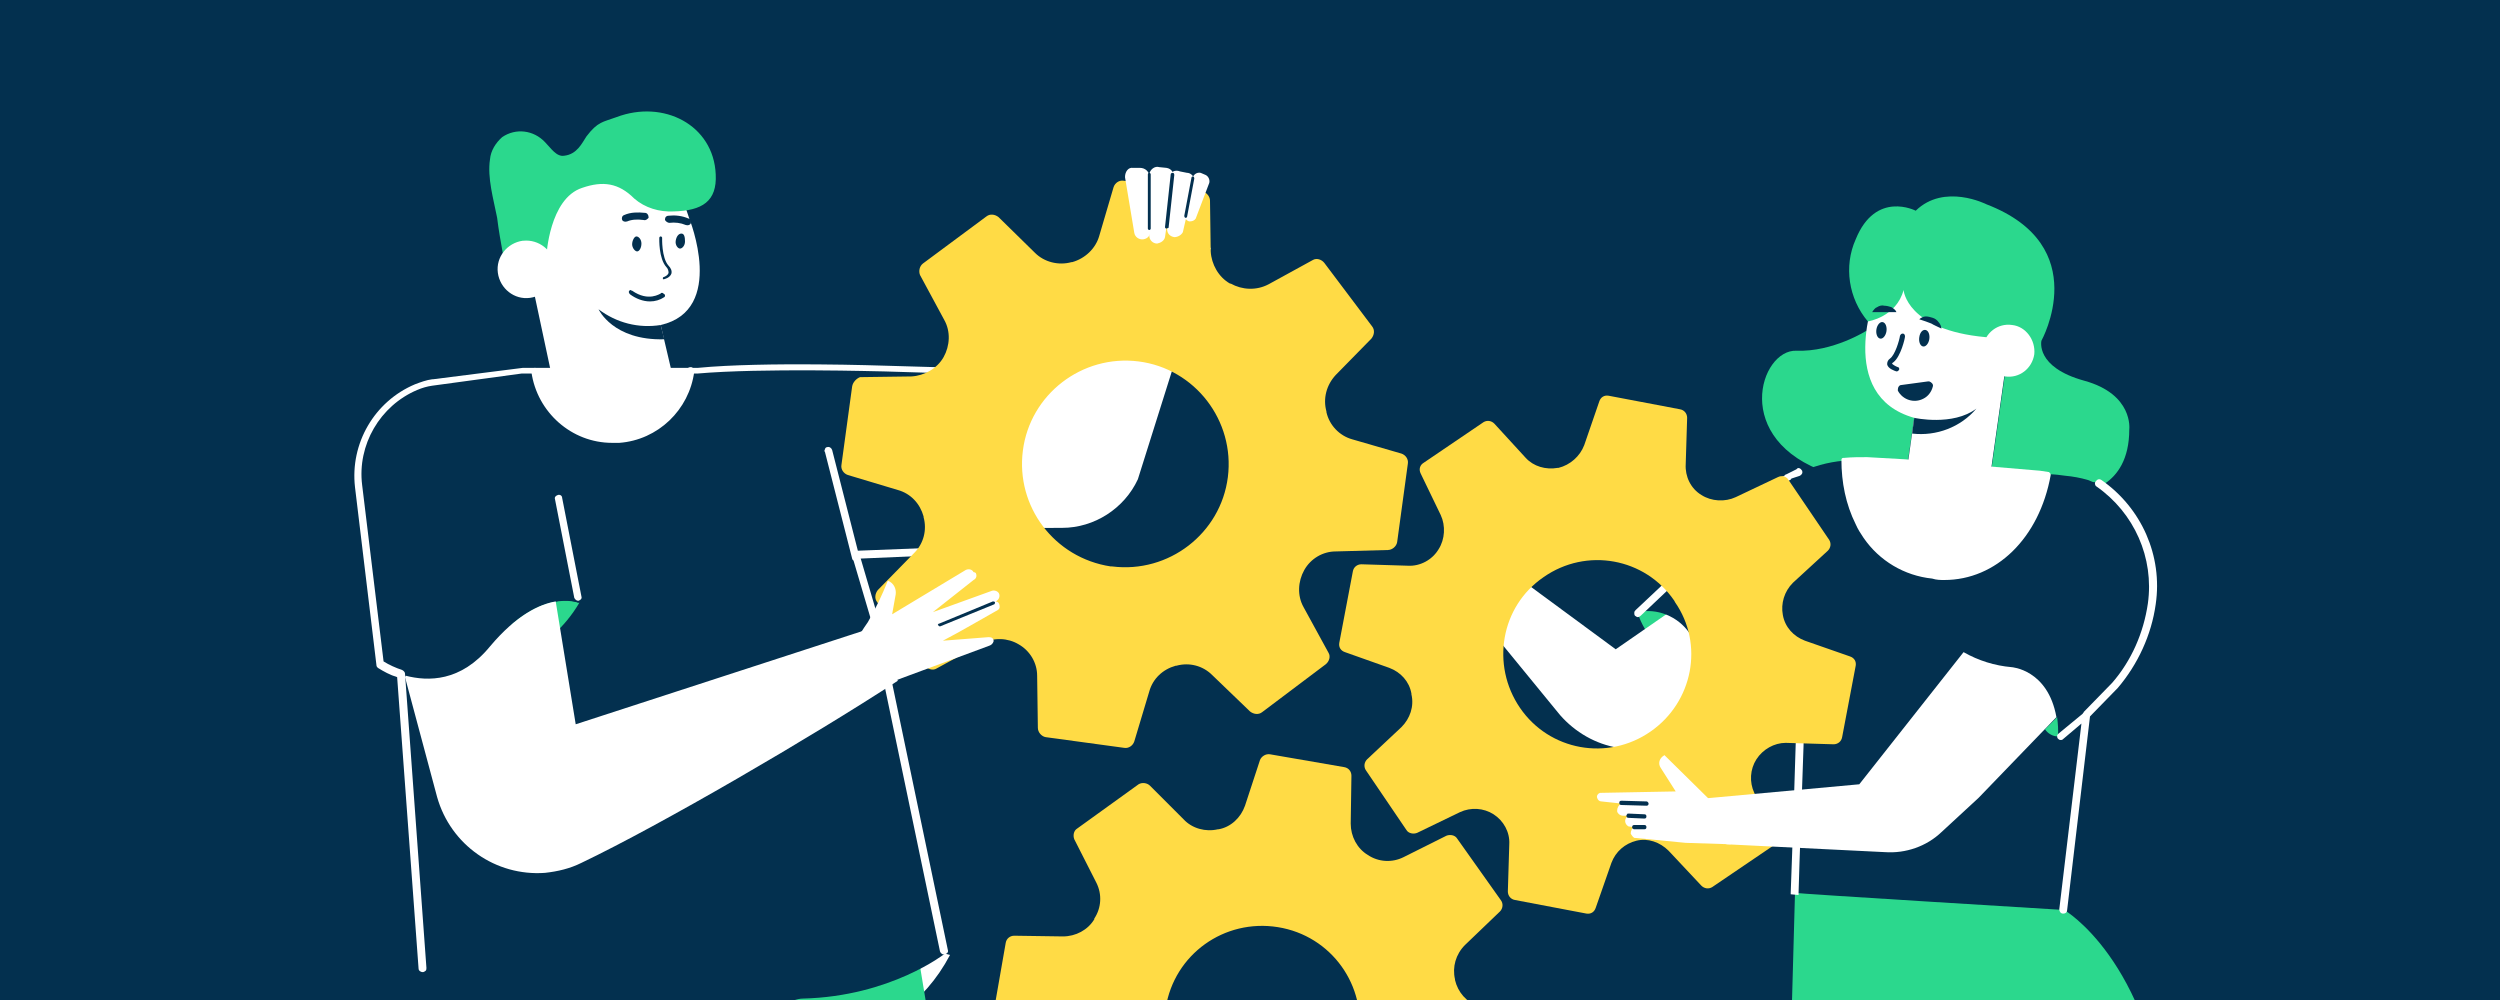 <?xml version="1.0" encoding="utf-8"?>
<!-- Generator: Adobe Illustrator 23.0.6, SVG Export Plug-In . SVG Version: 6.00 Build 0)  -->
<svg version="1.1" id="Layer_1" xmlns="http://www.w3.org/2000/svg" xmlns:xlink="http://www.w3.org/1999/xlink" x="0px" y="0px"
	 viewBox="0 0 350 140" style="enable-background:new 0 0 350 140;" xml:space="preserve">
<style type="text/css">
	.st0{clip-path:url(#SVGID_2_);}
	.st1{fill:#03304F;}
	.st2{fill:#2BD88D;}
	.st3{fill:#FFFFFF;}
	.st4{fill:#464646;}
	.st5{fill:#FFDB45;}
</style>
<title>ilustras</title>
<g>
	<g>
		<defs>
			<rect id="SVGID_1_" width="350" height="140"/>
		</defs>
		<clipPath id="SVGID_2_">
			<use xlink:href="#SVGID_1_"  style="overflow:visible;"/>
		</clipPath>
		<g class="st0">
			<rect x="-33.7" y="-14.4" class="st1" width="417.4" height="225.4"/>
			<path class="st2" d="M261.3,46.3c0,0-4.7,3-9.8,2.8s-9.2,12.5,4.4,17.1c3.4-1.8,7.4-2.4,11.2-1.6l0.9-6.2L261.3,46.3z"/>
			<path class="st3" d="M262.6,41c0,0-5.7,14.4,5.4,17.5l-1,7.1l11.6,1.2l4.2-29.6l-19-2.7L262.6,41z"/>
			<path class="st2" d="M291.3,68.9c0,0,6.8-0.3,6.8-8.8c0,0,0.6-4.9-6.3-6.8s-6-5.6-6-5.6s7.4-13.3-7.7-19.1c0,0-5.9-3-9.9,0.9
				c0,0-5.6-2.9-8.4,4c-1.7,3.8-1,8.3,1.7,11.5c0,0,4-0.6,5-4.4c0,0,0.4,5.6,11.5,6.6l3.3,0.9l-2.6,18.3l7.7,1.1
				C286.4,67.4,289.8,67.7,291.3,68.9z"/>
			<path class="st3" d="M284.8,49.6c-0.3,2-2.1,3.4-4.1,3.1c-2-0.3-3.4-2.1-3.1-4.1c0.3-2,2.1-3.4,4.1-3.1
				C283.6,45.7,285,47.6,284.8,49.6C284.8,49.6,284.8,49.6,284.8,49.6z"/>
			<path class="st1" d="M268,58.5c0,0,5.4,1.2,8.7-1.3c-2.2,2.6-5.6,3.9-9,3.5L268,58.5z"/>
			<path class="st2" d="M229.3,85.9c0.5,1.5,1.3,2.8,2.3,4l4-4.8C233.5,84.6,231.3,84.9,229.3,85.9z"/>
			<path class="st2" d="M300,196.6c0.1-2.3,0.4-4.5,1-6.7c2.8-10.6,3.6-21.6,2.4-32.5c-2.5-23.1-14.4-30-14.4-30V125h-37.7
				l-4.5,162.8c2.1-1.4,7.3-1.7,9.6-0.7c1.5,0.8,3,1.7,4.4,2.8c2.8,1.7,6.1,2.2,9.3,1.5c0.8-0.2,1.7-0.5,2.4-0.8l2.5-52.7
				c1.2,2.4,2.7,4.6,4.5,6.7l34,40.1c0.3-2,1-5,2.6-6.2c1.2-0.7,2.4-1.2,3.8-1.5c1.8-0.5,3.6-1.2,5.2-2c0.9-0.4,1.7-1,2.5-1.8
				c0.7-0.8,1.3-1.8,1.5-2.9l-30.3-40.5L300,196.6z"/>
			<path class="st3" d="M234,85.5l-7.8,5.4L208,77.5l-6.3,2.2l16.7,20.4c2.1,2.4,5,4.1,8.2,4.6l0,0c3.2,0.5,6.4,0,9.3-1.5l12.6-7
				L234,85.5z"/>
			<path class="st1" d="M252.8,94l-1.9,1.8l-4.3,4.2c-5.4-0.9-7.9-5.2-8.3-7.2c-0.2-1.5-0.8-2.9-1.8-4.2c-1.6-2.3-4.5-3.5-7.2-2.9
				l11.9-11.2l1.6-1.5l3.4-3.2c1.2-1.2,2.6-2.2,4.1-3c0.1-0.1,0.3-0.2,0.5-0.3l1-0.5h0.1L252.8,94z"/>
			<path class="st1" d="M250.3,66.7L250.3,66.7v5l-0.1,16.6v2.5l0,0v4l0.2-0.2c0.2,0.4,0.4,0.9,0.6,1.3c0.5,1,1.1,1.8,1.9,2.5
				c0,0-1.6,26.3-1.6,26.6c0,0.1,37.7,2.4,37.7,2.4l3.2-27.2l0.2-1.6l0.3-3.1l0.3-2.5l0,0l1.1-25l-0.6-0.3l-0.2-0.1
				c-0.3-0.1-0.7-0.3-1-0.4c-1-0.3-2.1-0.5-3.2-0.6c-0.7-0.1-1.5-0.2-2.2-0.2l-1.4-0.1l-6.1-0.5l-9.4,6.1l-3.4-7.2h-0.5l-4.8-0.3
				c-1.1-0.1-2.1,0-3.2,0.1c-2.2,0.2-4.4,0.8-6.4,1.8h-0.1L250.3,66.7z"/>
			<path class="st3" d="M286.9,66.1c-1.8,9.6-8.7,15.6-16.2,14.7c-7.1-0.8-12.4-7.4-12.5-16.7c1.1-0.1,2.1-0.1,3.2-0.1l5.3,0.3
				l18.9,1.6L286.9,66.1z"/>
			<path class="st3" d="M272.2,81.2c7.2,0,13.3-5.8,14.9-14.7c0-0.2-0.1-0.3-0.3-0.4c-0.2,0-0.3,0.1-0.4,0.2
				c-1.7,9.2-8.2,15-15.8,14.1c-3.7-0.4-7-2.4-9.1-5.5c-0.4-0.6-0.8-1.2-1.1-1.8c-1.3-2.7-2-5.7-2-8.7c0-0.2-0.1-0.3-0.3-0.3l0,0
				c-0.2,0-0.3,0.1-0.3,0.3c0,0,0,0,0,0c0,3.1,0.6,6.2,2,9c0.3,0.7,0.7,1.3,1.1,1.9c2.2,3.2,5.7,5.3,9.6,5.7
				C271.1,81.2,271.7,81.2,272.2,81.2z"/>
			<path class="st1" d="M272.5,86.8c0.9,2.5,1,6.1,9.6,6.9c7.8,0.7,7.6,8.8,7.6,8.8l6.4-6.5l0,0c2.8-3.2,4.5-7.2,5.1-11.4
				c0.9-6.6-2-13.2-7.4-17l0,0c-2.2-0.7-3.2,3.3-5,4.7c-0.5,0.4-0.9,0.8-1.4,1.1l-0.5,0.4L272.5,86.8z"/>
			<path class="st2" d="M288.1,103.1c-0.7,0-1.4-0.4-1.8-1l1.7-1.7C288.1,101.3,288.2,102.2,288.1,103.1z"/>
			<path class="st3" d="M59.3,135.7c2.4,2.6,5.5,4.3,8.9,5.1l0.8-10.9C68.9,129.9,63.1,129.1,59.3,135.7z"/>
			<path class="st3" d="M67.6,137.4c0,0,50.8,24,65.4-3.7l-61.7-16.6L67.6,137.4z"/>
			<path class="st2" d="M101.4,168.7l-0.1-51.3C84.3,118.6,66.2,129,66.2,129l10.1,72.9c0.5,3.4,1.4,10.1,1.7,13.5l0.2,88.8
				c3.1,1.4,6.6,1.5,9.8,0.3c1.3-0.7,2.8-1.4,4.2-1.8c2.2-0.3,4.5,0.3,6.1,1.9c0,0,2.7-73.6,2.9-92l0,0c0-1,0-1.8,0-2.5v-2.6
				L101.4,168.7z"/>
			<path class="st2" d="M141.6,214.3c0-1.2-0.2-2.5-0.4-3.7l-13.3-80.8c-6.5-9.3-19.1-11.4-26.6-12.3v47.2l14,43.5
				c0.5,1.3,0.8,2.6,1,4h0.2c0.7,2.4,1.1,4.8,1.1,7.3l1.2,85.4c0.8,0.4,1.7,0.7,2.6,0.8c1.9,0.4,4,0.3,5.8-0.3
				c0.9-0.3,1.7-0.7,2.6-1.1c0.8-0.3,1.7-0.5,2.6-0.6c1.1-0.1,2.3,0,3.4,0.4c1.1,0.2,2,0.7,2.8,1.5h0.1l2.9-89.4
				C141.7,215.5,141.7,214.9,141.6,214.3z"/>
			<path class="st3" d="M82.8,298.3L82.8,298.3c-0.2,0-0.4-0.2-0.4-0.4l2.4-81.2c0.1-2.1-0.1-4.3-0.5-6.4l-6.2-38.5c0,0,0-0.1,0-0.1
				c0.1-0.7-0.5-1.2-1.3-1.9l-0.1-0.1c-0.3-0.2-0.6-0.5-0.7-0.9c0-0.5,0.2-0.9,0.5-1.2c0.8-0.8,1.7-1.4,2.7-1.9h0.1
				c0.3-0.1,0.5-0.3,0.7-0.5c0.1-0.1,0.1-0.3,0.1-0.5c-0.1-0.3-0.3-0.6-0.6-0.8c-0.5-0.2-1-0.4-1.5-0.4l-0.5-0.1
				c-0.9,0-1.7-0.5-2.2-1.3c-0.1-0.2-0.1-0.4,0.1-0.5l2.4-2.4c0.1-0.1,0.2-0.2,0.3-0.4c-0.1,0-0.1-0.1-0.2-0.1l-1.8-0.6
				c-0.2,0-0.3-0.2-0.3-0.3c0-0.2,0-0.3,0.2-0.4l1.3-1c0.1,0,0.1-0.1,0.2-0.2c-0.2-0.1-0.3-0.2-0.5-0.2l-2.3-0.2
				c-0.2,0-0.4-0.2-0.4-0.5c0-0.2,0.1-0.3,0.3-0.3c1.3-0.5,2.6-1.1,3.9-1.8c0.3-0.1,0.5-0.4,0.6-0.7c-0.1-0.1-0.2-0.2-0.4-0.2
				c-2.1-0.3-3.8-2-4.1-4.1L72,133.6c0-0.2,0.1-0.4,0.3-0.5c0,0,0,0,0,0c0.2,0,0.4,0.1,0.5,0.4l2.4,14.8c0.3,1.8,1.6,3.1,3.4,3.4
				c0.3,0,0.6,0.1,0.8,0.3c0.2,0.2,0.3,0.5,0.3,0.8c-0.1,0.6-0.5,1-1,1.3c-0.8,0.5-1.6,0.9-2.4,1.3l0.6,0.1c0.4,0,0.9,0.2,1.2,0.6
				c0.1,0.2,0.2,0.4,0.1,0.7c-0.1,0.2-0.2,0.5-0.5,0.6l-0.6,0.5l1.1,0.3c0.3,0.1,0.5,0.2,0.7,0.4c0.1,0.2,0.3,0.7-0.4,1.4l-2.1,2.1
				c0.4,0.3,0.9,0.5,1.4,0.6l0.5,0.1c0.6,0,1.2,0.2,1.8,0.5c0.5,0.3,0.9,0.8,1,1.3c0.1,0.4,0,0.8-0.2,1.1c-0.3,0.4-0.7,0.6-1.1,0.8
				c-1,0.4-1.8,1-2.6,1.7c-0.3,0.3-0.3,0.4-0.3,0.5s0.2,0.3,0.4,0.4l0.1,0.1c0.8,0.6,1.8,1.4,1.6,2.6l6.2,38.5
				c0.4,2.2,0.5,4.4,0.5,6.6l-2.4,81.2C83.2,298.1,83,298.3,82.8,298.3z"/>
			<path class="st4" d="M134.6,77.5c1-2.3,0.8-4.9-0.4-7.1l-5.4,1C128.8,71.4,128.8,75.6,134.6,77.5z"/>
			<path class="st3" d="M157.7,33.8l-11,21.2l-16.8-0.6c0,0-13.2,5.3-2.4,19.6l21.2-0.1c4.5,0,8.7-2.7,10.6-6.8l10.2-32.4
				L157.7,33.8z"/>
			<path class="st1" d="M134.4,52.1l-5.5-0.1l-4.9-0.2c0,0-18.3-0.6-27.4,0.4l22.1,26l15.9-0.7c0,0-7-6.2-2.2-14
				C135.1,59.1,135.6,59.3,134.4,52.1z"/>
			<path class="st1" d="M60.6,53.7L60.6,53.7l10-1.3l2.6-0.4h29.1c3.7,0,7.4,0.8,10.7,2.3L125.3,96l-1.7-1.3l8.7,38.8
				c0,0-7.6,6-19.9,6.3c-1.6,0-3.8,1.7-5.6,1.5c-4.8-0.5-15.3,15.2-21.1,12.4c-24.9-12.2-26.5-18-26.5-18l-5.5-73.8
				C53.6,57.8,56.6,54.3,60.6,53.7z"/>
			<path class="st3" d="M96.5,51.9c-0.8,6-6.2,10.2-12.2,9.5c-4.9-0.6-8.8-4.5-9.5-9.4l2.6-0.3L96.5,51.9z"/>
			<path class="st3" d="M85.7,62c-5.7,0-10.5-4.3-11.3-9.9c0-0.3,0.2-0.6,0.5-0.6c0,0,0,0,0,0c0.3,0,0.6,0.2,0.6,0.5
				c0.7,5.7,5.9,9.7,11.6,9c4.7-0.6,8.5-4.3,9-9.1c0-0.3,0.3-0.5,0.6-0.5c0.3,0,0.5,0.3,0.5,0.6l0,0c-0.7,5.4-5.1,9.6-10.5,10
				C86.3,62,86,62,85.7,62z"/>
			<path class="st3" d="M96.5,30.6c0,0,5.2,12.8-4,14.9l1.5,6.4l-16.5,1.9l-4.2-19.7l5.3-9.1l15.4-1.8L96.5,30.6z"/>
			<path class="st2" d="M76.5,35.8c0,0,0.4-8,5-9.5c2.9-1,5.1-0.7,7.3,1.5c1.5,1.3,3.5,1.9,5.5,1.8c4-0.1,6.1-1.4,5.9-5.2
				c-0.3-6.9-7.3-10.5-13.9-8c-1.9,0.7-2.6,0.6-4.2,2.7c-0.6,0.9-1.3,2.5-3.1,2.7c-1.1,0.2-1.9-1.1-2.7-1.9c-1.6-1.7-4.1-2-6-0.7
				c-0.9,0.8-1.6,1.9-1.7,3.1c-0.4,2.6,0.5,5.6,1,8.2c0.2,1.7,0.5,3.3,0.8,5L76.5,35.8z"/>
			<path class="st3" d="M77.7,37.2c0.3,2.2-1.3,4.2-3.5,4.5s-4.2-1.3-4.5-3.5C69.4,36,71,34,73.2,33.7c0,0,0,0,0.1,0
				C75.4,33.5,77.4,35,77.7,37.2z"/>
			<path class="st1" d="M92.5,45.5c-3.1,0.5-6.2-0.3-8.7-2.2c0,0,2,4.4,9.2,4.2L92.5,45.5z"/>
			<path class="st2" d="M81.1,84.4c-2,3.4-5,6.1-8.6,7.6L71,84.6l6.6-3.4L81.1,84.4z"/>
			<path class="st1" d="M53.3,93.1l-3-24.9c-0.8-6.4,3.2-12.5,9.4-14.4l0,0l18.9,17.7L81,84.4c0,0-5.5-2.3-12.4,6.2
				S53.3,93.1,53.3,93.1z"/>
			<path class="st1" d="M81.1,84.4C80,84,78.9,84,77.8,84.2l0,0L65,82.4l-8.2,12.3c-1.2-0.3-2.4-0.8-3.5-1.5l-3-24.9
				c-0.8-6.4,3.2-12.5,9.4-14.4l18.9,17.7L81.1,84.4z"/>
			<path class="st3" d="M125.7,95.3c-12.1,7.9-33.2,20.2-44.3,25.5c-1.6,0.8-3.3,1.2-5.1,1.4c-6.9,0.5-13.2-3.9-15.1-10.6l-4.5-16.8
				l0.1-0.2c3.1,0.8,7.7,0.9,11.8-4.1c3.7-4.4,6.9-5.9,9.2-6.3l2.8,17.2l40.9-13.3L125.7,95.3z"/>
			<path class="st5" d="M213.5,143l-6.5-2.1c-1.7-0.6-2.9-2-3.3-3.7v-0.1c-0.4-1.7,0.1-3.5,1.4-4.8l4.9-4.7c0.4-0.4,0.5-1.1,0.1-1.6
				l-6.1-8.6c-0.3-0.5-1-0.6-1.5-0.4l-6,3c-1.6,0.8-3.5,0.7-5-0.3l0,0c-1.5-0.9-2.4-2.6-2.4-4.4l0.1-6.7c0-0.6-0.4-1.1-1-1.2
				l-10.4-1.8c-0.6-0.1-1.2,0.3-1.4,0.8l-2.1,6.4c-0.6,1.7-2,3-3.7,3.3h-0.1c-1.7,0.4-3.6-0.1-4.8-1.4L161,110
				c-0.4-0.4-1.1-0.5-1.6-0.2l-8.6,6.2c-0.5,0.3-0.6,1-0.4,1.5l3.1,6.1c0.8,1.6,0.7,3.5-0.3,5v0.1c-0.9,1.5-2.6,2.4-4.4,2.4
				l-6.8-0.1c-0.6,0-1.1,0.4-1.2,1l-1.8,10.3c-0.1,0.6,0.3,1.2,0.8,1.4l6.6,2.2c1.7,0.6,2.9,1.9,3.3,3.6v0.1
				c0.4,1.7-0.1,3.5-1.4,4.7l-5,4.8c-0.4,0.4-0.5,1.1-0.1,1.6l6.1,8.6c0.3,0.5,1,0.6,1.5,0.4l6.2-3.1c1.6-0.8,3.4-0.7,4.9,0.3h0.1
				c1.5,0.9,2.4,2.5,2.3,4.3l-0.1,7c0,0.6,0.4,1.1,1,1.2l10.5,1.8c0.6,0.1,1.2-0.2,1.4-0.8l2.2-6.6c0.5-1.6,1.9-2.9,3.6-3.3h0.1
				c1.7-0.4,3.5,0.1,4.7,1.4l4.8,5c0.4,0.4,1.1,0.5,1.6,0.1l8.6-6.1c0.5-0.3,0.6-1,0.4-1.5l-3.1-6.2c-0.8-1.6-0.7-3.4,0.3-4.9V158
				c0.9-1.5,2.6-2.4,4.3-2.3l6.9,0.1c0.6,0,1.1-0.4,1.2-1l1.8-10.4C214.4,143.8,214.1,143.2,213.5,143z M174.5,156.8
				c-7.5-1.2-12.5-8.2-11.3-15.7s8.2-12.5,15.7-11.3s12.5,8.2,11.3,15.7c0,0.1,0,0.2,0,0.2C188.9,153.1,181.9,158,174.5,156.8
				L174.5,156.8z"/>
			<path class="st1" d="M89.8,34.1c0,0.6-0.3,1.1-0.6,1.1s-0.7-0.5-0.7-1s0.3-1.1,0.6-1.1S89.8,33.5,89.8,34.1z"/>
			<path class="st1" d="M95.9,33.8c0,0.6-0.4,1-0.7,1s-0.7-0.5-0.6-1.1s0.4-1,0.8-1S95.9,33.2,95.9,33.8z"/>
			<path class="st1" d="M92.9,39.1c-0.1,0-0.1,0-0.1-0.1c0-0.1,0-0.2,0.1-0.2c0,0,0.6-0.2,0.7-0.6c0-0.3-0.1-0.6-0.3-0.8
				c-1.1-1.2-1-4-1-4.1c0-0.1,0.1-0.2,0.2-0.2c0,0,0,0,0,0c0.1,0,0.2,0.1,0.2,0.2c0,0,0,0,0,0c0,0-0.1,2.8,0.9,3.9
				c0.3,0.3,0.5,0.7,0.4,1.1C93.8,38.9,93,39.1,92.9,39.1L92.9,39.1z"/>
			<path class="st1" d="M90.1,30.8c-0.8-0.1-1.6-0.1-2.3,0.2c-0.3,0.1-0.6,0-0.7-0.2l0,0c-0.1-0.3,0-0.6,0.3-0.7c0,0,0,0,0,0
				c0.9-0.4,1.9-0.4,2.9-0.3c0.3,0,0.5,0.3,0.5,0.6c0,0,0,0,0,0.1l0,0C90.6,30.7,90.4,30.9,90.1,30.8z"/>
			<path class="st1" d="M93.7,31.2c0.8-0.1,1.6,0,2.3,0.3c0.3,0.1,0.6,0,0.7-0.2l0,0c0.1-0.3,0-0.6-0.2-0.7c0,0,0,0-0.1,0
				c-0.9-0.4-1.9-0.5-2.8-0.4c-0.3,0-0.5,0.2-0.5,0.5c0,0,0,0.1,0,0.1l0,0C93.2,31,93.5,31.2,93.7,31.2z"/>
			<path class="st1" d="M268.7,47.2c-0.1,0.6,0.1,1.2,0.5,1.3s0.8-0.4,0.9-1s-0.1-1.2-0.5-1.3S268.8,46.5,268.7,47.2z"/>
			<path class="st1" d="M262.7,46.1c-0.1,0.6,0.1,1.2,0.5,1.3s0.8-0.4,0.9-1s-0.1-1.2-0.5-1.3S262.8,45.5,262.7,46.1z"/>
			<path class="st1" d="M265.5,52c0.2,0,0.3-0.1,0.4-0.3c0-0.2-0.1-0.3-0.2-0.3c-0.3-0.1-0.8-0.4-0.8-0.5s0.1-0.1,0.2-0.2
				c1-0.8,1.6-3.3,1.6-3.6c0-0.2-0.1-0.4-0.3-0.4c-0.2,0-0.3,0.1-0.4,0.3c-0.1,0.7-0.7,2.7-1.4,3.2c-0.3,0.2-0.4,0.5-0.4,0.8
				C264.3,51.6,265.2,51.9,265.5,52L265.5,52z"/>
			<path class="st1" d="M266.2,53.9c-0.3,0-0.5,0.3-0.5,0.6c0,0.1,0,0.1,0,0.2c0.7,1.3,2.3,1.8,3.6,1.1c0.6-0.3,1.1-0.9,1.3-1.7
				c0.1-0.3-0.2-0.6-0.5-0.7c-0.1,0-0.1,0-0.2,0L266.2,53.9z"/>
			<path class="st1" d="M271.8,46c0-0.3-0.2-0.7-0.4-0.9c-0.2-0.3-0.5-0.5-0.8-0.6c-0.3-0.1-0.7-0.2-1-0.2c-0.3,0-0.7,0.2-0.9,0.4
				c0.3,0.1,0.6,0.2,0.9,0.3c0.3,0.1,0.5,0.2,0.8,0.3C270.7,45.5,271.2,45.7,271.8,46z"/>
			<path class="st1" d="M262.1,43.7c0.2-0.3,0.4-0.6,0.7-0.7c0.3-0.2,0.7-0.3,1-0.2c0.3,0,0.7,0.1,1,0.2c0.3,0.2,0.6,0.4,0.7,0.7
				c-0.3,0-0.6,0-0.9,0h-0.8C263.3,43.7,262.8,43.7,262.1,43.7z"/>
			<path class="st3" d="M78.1,69.3c-0.3,0.1-0.5,0.3-0.4,0.6l2.7,13.8c0.1,0.2,0.3,0.4,0.5,0.4H81c0.3-0.1,0.5-0.3,0.4-0.6
				c0,0,0,0,0,0l-2.7-13.8C78.7,69.4,78.4,69.2,78.1,69.3z"/>
			<path class="st3" d="M134.9,77c-1.2-0.8-2.2-1.9-2.9-3.2c-1.5-2.7-1.4-5.6,0.5-8.6l0.1-0.1c2.7-4.3,3.6-5.8,2.3-13.1
				c0-0.3-0.3-0.5-0.5-0.5L124,51.2c-0.2,0-17-0.6-26.3,0.3H73.2l-12.6,1.6h-0.1c-0.8,0.1-1.6,0.4-2.4,0.7
				c-5.7,2.4-9.1,8.3-8.4,14.4l3,24.9c0,0.2,0.1,0.3,0.2,0.4c0.8,0.5,1.7,1,2.7,1.3l3,40.8c0,0.3,0.3,0.5,0.6,0.5l0,0
				c0.1,0,0.3-0.1,0.4-0.2c0.1-0.1,0.1-0.3,0.1-0.4l-3-41.2c0-0.2-0.2-0.4-0.4-0.5c-0.9-0.3-1.8-0.7-2.6-1.2l-3-24.7
				c-0.7-5.6,2.5-11.1,7.7-13.3c0.7-0.3,1.4-0.5,2.1-0.6l12.5-1.7h24.5h0.1c9.1-0.8,25.5-0.3,26.2-0.3l9.9,0.3
				c1.1,6.5,0.3,7.8-2.3,11.9l-0.1,0.1c-3.8,6-0.5,10.4,1.5,12.3l-12.7,0.5l-3.6-14.1c-0.1-0.3-0.4-0.5-0.7-0.4
				c-0.1,0-0.3,0.1-0.3,0.3c-0.1,0.1-0.1,0.3,0,0.4l3.8,14.9c0,0.1,0.1,0.2,0.2,0.3l3.9,13.2l0.1,2.6c0,0,0,0.1,0,0.1l8.1,38.8
				c0.1,0.3,0.4,0.5,0.7,0.4c0.3-0.1,0.5-0.3,0.4-0.6c0,0,0,0,0,0l-8.1-38.8l-0.2-2.6c0,0,0-0.1,0-0.1l-3.9-13.3l13.8-0.6
				c0.2,0,0.5-0.2,0.5-0.4C135.2,77.4,135.1,77.1,134.9,77z"/>
			<path class="st5" d="M119.3,54.1l-1.5,11c-0.1,0.6,0.3,1.2,0.9,1.4l7,2.1c1.8,0.5,3.1,1.9,3.6,3.7v0.1c0.5,1.8,0,3.7-1.3,5
				l-5.1,5.2c-0.4,0.5-0.5,1.2-0.1,1.7l6.7,8.9c0.4,0.5,1.1,0.7,1.6,0.4l6.4-3.5c1.6-0.9,3.6-0.8,5.1,0.1l0,0
				c1.6,0.9,2.6,2.6,2.6,4.4l0.1,7.3c0,0.6,0.5,1.2,1.1,1.3l11,1.5c0.6,0.1,1.2-0.3,1.4-0.9l2.1-7c0.5-1.8,1.9-3.1,3.7-3.6h0.1
				c1.8-0.5,3.7,0,5,1.3l5.3,5.1c0.5,0.4,1.2,0.5,1.7,0.1l8.9-6.7c0.5-0.4,0.7-1.1,0.4-1.6l-3.5-6.4c-0.9-1.6-0.8-3.6,0.1-5.2l0,0
				c0.9-1.6,2.6-2.6,4.4-2.6l7.3-0.2c0.6,0,1.2-0.5,1.3-1.1l1.5-11c0.1-0.6-0.3-1.2-0.9-1.4l-6.9-2c-1.8-0.5-3.2-2-3.6-3.8v-0.1
				c-0.5-1.8,0-3.7,1.3-5.1l5-5.1c0.4-0.5,0.5-1.2,0.1-1.7l-6.7-8.9c-0.4-0.5-1.1-0.7-1.6-0.4l-6.2,3.4c-1.7,0.9-3.7,0.8-5.3-0.1
				h-0.1c-1.6-0.9-2.6-2.7-2.7-4.5l-0.1-7.1c0-0.6-0.5-1.2-1.1-1.3l-11-1.5c-0.6-0.1-1.2,0.3-1.4,0.9l-2,6.8c-0.5,1.8-2,3.2-3.8,3.7
				h-0.1c-1.8,0.5-3.8,0-5.1-1.3l-5.1-5c-0.5-0.4-1.2-0.5-1.7-0.1l-8.9,6.6c-0.5,0.4-0.6,1.1-0.4,1.6l3.4,6.3
				c0.9,1.6,0.8,3.6-0.1,5.2v0c-0.9,1.6-2.7,2.6-4.5,2.7l-7.2,0.1C119.9,53,119.4,53.5,119.3,54.1z M143.2,63.1
				c1-7.9,8.3-13.5,16.2-12.5c7.9,1,13.5,8.3,12.5,16.2s-8.3,13.5-16.2,12.5c-0.1,0-0.2,0-0.2,0C147.6,78.1,142.2,70.9,143.2,63.1
				L143.2,63.1z"/>
			<path class="st3" d="M136.6,80.2c0.2,0.4,0.1,0.8-0.3,1l-5.7,4.5l8.3-3c0.4-0.1,0.9,0.1,1,0.5c0,0,0,0,0,0c0.1,0.4-0.1,0.8-0.5,1
				h-0.1c0.3,0,0.5,0.1,0.6,0.4c0.1,0.3,0.1,0.6-0.2,0.8c-2.5,1.4-5.2,3-7.7,4.3l6.4-0.5c0.4,0,0.6,0.1,0.7,0.4c0,0.1,0,0.2,0,0.2
				c-0.1,0.3-0.3,0.5-0.6,0.6l-14.3,5.3l-4.7,3.2c-0.5-0.5,0.2,0.2-0.2-0.4c-0.8-1.7-0.8-3.6-1.6-5.2c-0.3-0.6-0.6-1.1-1.1-1.6
				l2.9-1.4c0.6-1.1,1.3-2.2,2-3.2c1.1-1.9,2-3.8,2.8-5.8c0.8,0.3,1.2,1.1,1.1,1.9l-0.5,2.8l10.3-6.2c0.4-0.2,0.9-0.1,1.1,0.3
				C136.5,80.1,136.5,80.2,136.6,80.2z"/>
			<path class="st1" d="M131.6,87.7c-0.1,0-0.2-0.1-0.3-0.2c0-0.1,0.1-0.2,0.2-0.2l7.5-3.1c0.1,0,0.2,0,0.3,0.1c0,0,0,0,0,0
				c0,0.1,0,0.2-0.1,0.3L131.6,87.7L131.6,87.7z"/>
			<path class="st3" d="M157.5,24.8l1.3,7.8c0.1,0.6,0.7,1,1.3,0.9c0,0,0,0,0,0l0,0c0.6-0.1,1-0.6,0.9-1.1l-0.1-7.7
				c0-0.7-0.6-1.2-1.3-1.2c0,0,0,0,0,0h-1C158,23.4,157.5,24,157.5,24.8C157.5,24.7,157.5,24.7,157.5,24.8L157.5,24.8z"/>
			<path class="st3" d="M160.9,24.4V33c0,0.6,0.5,1.1,1.1,1.1c0.5-0.1,1-0.4,1.1-0.9l1.2-8.3c0.1-0.7-0.3-1.3-1-1.4l-1-0.1
				C161.7,23.2,161,23.7,160.9,24.4C160.9,24.4,160.9,24.4,160.9,24.4L160.9,24.4z"/>
			<path class="st3" d="M163.8,24.7l-0.4,7.4c0,0.6,0.4,1,1,1.1c0.5,0,1-0.3,1.2-0.7l1.6-7c0.1-0.6-0.3-1.2-0.9-1.3c0,0-0.1,0-0.1,0
				l-1-0.2C164.5,23.7,163.8,24.1,163.8,24.7c-0.1,0-0.1,0-0.1,0.1L163.8,24.7z"/>
			<path class="st3" d="M167,24.8l-1.1,5.3c-0.1,0.4,0.2,0.8,0.6,0.9c0.4,0,0.7-0.1,0.9-0.4l1.9-5c0.1-0.4-0.1-0.9-0.5-1.1
				c0,0,0,0,0,0l-0.7-0.3C167.7,24.1,167.2,24.3,167,24.8C167,24.7,167,24.7,167,24.8L167,24.8z"/>
			<path class="st1" d="M166,30.5L166,30.5c-0.1,0-0.2-0.1-0.2-0.3l1-5.3c0-0.1,0.1-0.2,0.2-0.2c0,0,0,0,0,0c0.1,0,0.2,0.1,0.2,0.3
				l-1,5.3C166.2,30.4,166.1,30.5,166,30.5C166,30.5,166,30.5,166,30.5z"/>
			<path class="st1" d="M163.3,32L163.3,32c-0.1,0-0.2-0.1-0.2-0.2c0,0,0,0,0,0l0.8-7.4c0-0.1,0.1-0.2,0.3-0.2
				c0.1,0,0.2,0.1,0.2,0.3l-0.8,7.4C163.5,31.9,163.4,32,163.3,32z"/>
			<path class="st1" d="M160.9,32.2L160.9,32.2c-0.1,0-0.2-0.1-0.2-0.2c0,0,0,0,0,0v-7.6c0-0.1,0.1-0.2,0.2-0.2l0,0l0,0
				c0.1,0,0.2,0.1,0.2,0.2l0,0V32C161.1,32.1,161,32.2,160.9,32.2L160.9,32.2z"/>
			<path class="st3" d="M246.6,100.4L246.6,100.4c-4.1-0.6-7.4-3.5-8.6-7.4c0-0.2,0.1-0.4,0.3-0.4s0.4,0.1,0.4,0.3
				c1.1,3.6,4.1,6.2,7.8,6.8l4.1-4.1c0.1-0.2,0.3-0.2,0.5-0.1c0.2,0.1,0.2,0.3,0.1,0.5c0,0,0,0-0.1,0.1l-4.3,4.2
				C246.8,100.4,246.7,100.4,246.6,100.4z"/>
			<path class="st3" d="M251.4,104.1c-0.4,13.3-0.7,20.7-0.7,20.9v0.2l1.1,0.1V125c0-0.2,0.1-3.8,0.7-20.7v-1h-1.1L251.4,104.1z"/>
			<path class="st3" d="M252,66.6l-0.1-0.2L252,66.6L252,66.6c0.3-0.2,0.4-0.4,0.3-0.7c-0.1-0.1-0.2-0.3-0.3-0.3
				c-0.1-0.1-0.3-0.1-0.4,0l-0.1,0.1l-1.4,0.7c-0.1,0-0.2,0.1-0.3,0.2c-1.4,0.8-2.8,1.9-4,3L229,85.4c-0.1,0.1-0.2,0.2-0.2,0.4
				c0,0.1,0,0.3,0.1,0.4c0.1,0.1,0.3,0.2,0.4,0.2c0.1,0,0.3-0.1,0.4-0.2l16.9-16c1.2-1.2,2.5-2.2,4-3c0.1,0,0.1-0.1,0.2-0.2
				L252,66.6z"/>
			<path class="st3" d="M294.2,67.2c-0.3-0.2-0.6-0.1-0.8,0.2c-0.2,0.2-0.1,0.6,0.1,0.7c5.3,3.7,8.1,10,7.2,16.4
				c-0.6,4.1-2.3,8-5,11.1l-4,4.1c0,0,0,0,0,0.1c-0.1,0-0.1,0-0.1,0.1l-3.4,2.8c-0.1,0.1-0.2,0.2-0.2,0.3c0,0.1,0,0.3,0.1,0.4
				c0.1,0.1,0.2,0.2,0.4,0.2c0.1,0,0.2,0,0.3-0.1l2.6-2.2l-3.1,26c0,0.3,0.2,0.6,0.5,0.6h0.1c0.3,0,0.5-0.2,0.5-0.5l3.2-27.1l3.9-4
				c2.8-3.3,4.7-7.4,5.3-11.7C302.8,77.8,299.8,71.1,294.2,67.2z"/>
			<path class="st5" d="M248.9,66.8l-5.9,2.8c-1.5,0.7-3.4,0.6-4.8-0.3l0,0c-1.5-0.9-2.3-2.6-2.2-4.3l0.2-6.5c0-0.6-0.4-1.1-1-1.2
				l-10-1.9c-0.6-0.1-1.1,0.2-1.3,0.8l-2.1,6.1c-0.6,1.6-2,2.8-3.6,3.2h-0.1c-1.7,0.3-3.4-0.2-4.5-1.4l-4.4-4.8
				c-0.4-0.4-1-0.5-1.5-0.2l-8.4,5.7c-0.5,0.3-0.7,0.9-0.4,1.5l2.8,5.8c0.7,1.5,0.6,3.4-0.3,4.8l0,0c-0.9,1.5-2.6,2.4-4.3,2.3
				l-6.5-0.2c-0.6,0-1.1,0.4-1.2,1l-1.9,10c-0.1,0.6,0.2,1.1,0.8,1.3l6.2,2.2c1.6,0.6,2.8,1.9,3.1,3.6v0.1c0.4,1.7-0.2,3.4-1.4,4.6
				l-4.8,4.5c-0.4,0.4-0.5,1-0.2,1.5l5.7,8.4c0.3,0.5,1,0.6,1.5,0.4l6-2.9c1.5-0.7,3.3-0.6,4.7,0.3l0,0c1.4,0.9,2.3,2.5,2.2,4.2
				l-0.2,6.6c0,0.6,0.4,1.1,1,1.2l10,1.9c0.6,0.1,1.1-0.2,1.3-0.8l2.2-6.3c0.6-1.6,1.9-2.7,3.5-3.1l0,0c1.6-0.4,3.3,0.2,4.5,1.4
				l4.6,4.9c0.4,0.4,1,0.5,1.5,0.2l8.4-5.7c0.5-0.3,0.6-1,0.4-1.5l-2.9-6c-0.7-1.5-0.6-3.3,0.3-4.7l0,0c0.9-1.4,2.5-2.3,4.1-2.3
				l6.7,0.2c0.6,0,1.1-0.4,1.2-1l1.9-10c0.1-0.6-0.2-1.1-0.8-1.3l-6.3-2.2c-1.6-0.6-2.8-1.9-3.1-3.6l0,0c-0.3-1.6,0.2-3.3,1.4-4.5
				l4.9-4.5c0.4-0.4,0.5-1,0.2-1.5l-5.7-8.4C250.1,66.7,249.5,66.5,248.9,66.8z M231.1,102.4c-6,4.2-14.2,2.7-18.3-3.3
				s-2.7-14.2,3.3-18.3c6-4.2,14.2-2.7,18.3,3.3c0,0.1,0.1,0.1,0.1,0.2C238.6,90.2,237,98.3,231.1,102.4z"/>
			<path class="st3" d="M236,118c-0.1,0-7.2-0.7-7.2-0.7c-0.2-0.1-0.4-0.4-0.5-0.6c0-0.4,0.2-0.8,0.5-0.9l-0.8-0.1
				c-0.4-0.2-0.6-0.7-0.4-1.1c0.1-0.2,0.2-0.3,0.4-0.4h-0.8c-0.3,0-0.6-0.2-0.7-0.4c-0.1-0.1-0.1-0.2-0.1-0.3c0-0.4,0.2-0.8,0.6-1
				l-2.8-0.3c-0.3,0-0.5-0.2-0.6-0.5l0,0c-0.1-0.3,0.1-0.6,0.4-0.7c0,0,0.1,0,0.1,0l10.5-0.2l-2.1-3.3c-0.4-0.6-0.2-1.3,0.4-1.7
				c0,0,0.1,0,0.1-0.1l6.8,6.7l2.4-0.2l0.1,6L236,118z"/>
			<path class="st1" d="M92.7,41c-0.1,0-0.2,0-0.2,0.1c-0.1,0-1.7,1.2-4-0.4c-0.1,0-0.2-0.1-0.2-0.1c-0.1,0-0.2,0.1-0.2,0.1
				c-0.1,0.1-0.1,0.3,0.1,0.5c0.8,0.6,1.8,1,2.8,1c0.7,0,1.4-0.2,2-0.6c0.1-0.1,0.1-0.1,0.1-0.2c0-0.1,0-0.2-0.1-0.2
				C92.9,41.1,92.8,41,92.7,41z"/>
			<path class="st1" d="M230.7,112.3c-0.1-0.1-0.1-0.1-0.2-0.1l-3.5-0.1c-0.2,0-0.3,0.1-0.3,0.3c0,0.2,0.1,0.3,0.3,0.3c0,0,0,0,0,0
				l3.5,0.1l0,0c0.2,0,0.3-0.1,0.3-0.3c0,0,0,0,0,0C230.8,112.4,230.7,112.3,230.7,112.3z"/>
			<path class="st1" d="M230.2,114.6c0.2,0,0.3-0.1,0.3-0.3c0-0.2-0.1-0.3-0.3-0.3l-2.2-0.1c-0.1,0-0.2,0-0.2,0.1
				c-0.1,0.1-0.1,0.1-0.1,0.2c0,0.2,0.1,0.3,0.3,0.3L230.2,114.6L230.2,114.6z"/>
			<path class="st1" d="M230.2,115.5h-1.4c-0.2,0-0.3,0.1-0.3,0.3c0,0,0,0,0,0c0,0.1,0,0.2,0.1,0.2c0.1,0.1,0.1,0.1,0.2,0.1h1.4l0,0
				c0.2,0,0.3-0.1,0.3-0.3C230.5,115.6,230.4,115.5,230.2,115.5z"/>
			<path class="st3" d="M260.3,109.8l14.6-18.5c2.1,1.2,4.4,1.9,6.7,2.1c0,0,5.1,0.3,6.3,7l-10.9,11.3l-5.2,4.8c-2.1,2-5,3-7.9,2.8
				l-22.2-1.1l-5.4-6.2L260.3,109.8z"/>
		</g>
	</g>
</g>
</svg>
